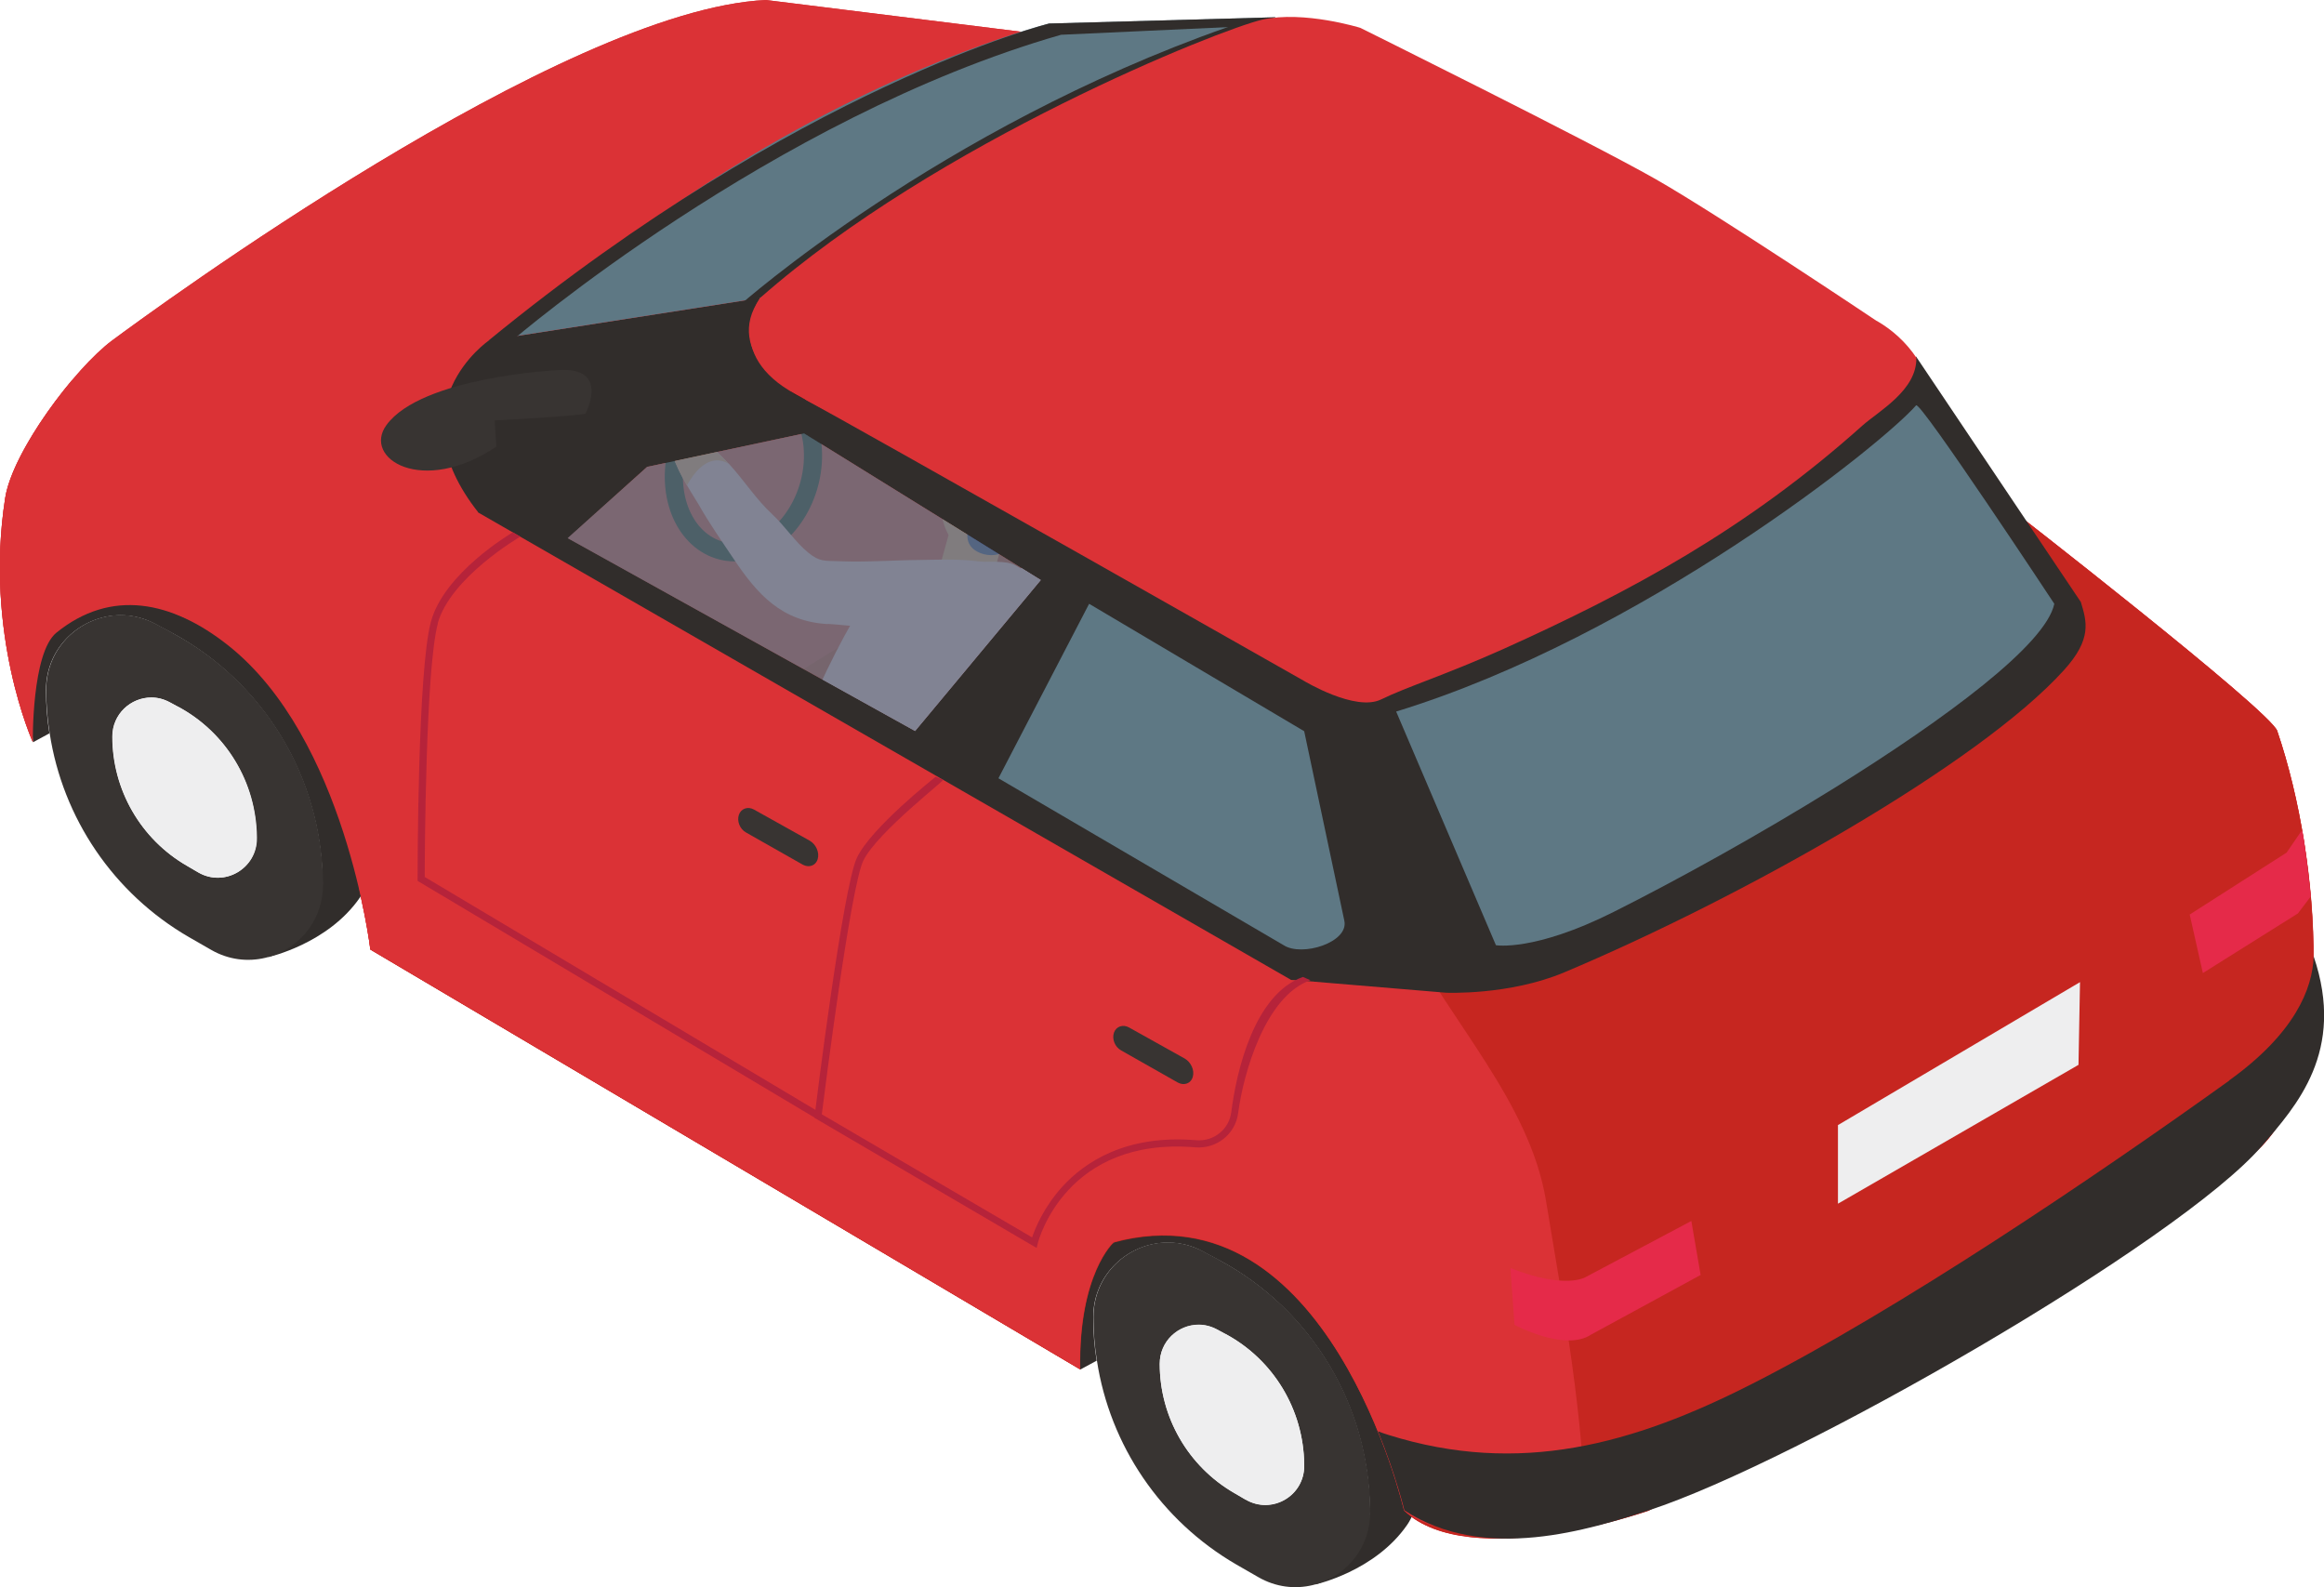<?xml version="1.0" encoding="UTF-8"?>
<svg id="uuid-ac8a1820-2a93-465c-81fd-180c1bca3322" data-name="Calque_2" xmlns="http://www.w3.org/2000/svg" xmlns:xlink="http://www.w3.org/1999/xlink" viewBox="0 0 107.63 73.5">
  <defs>
    <style>
      .uuid-5a41fa65-ed78-4fe9-8763-cb3bf25dfd85 {
        fill: #383432;
      }

      .uuid-a4675a49-8045-4bcf-b8fb-a6a277d96bfc {
        fill: #eeeeef;
      }

      .uuid-a931d2e9-d254-42ef-b1dc-57623e305717 {
        opacity: .48;
      }

      .uuid-964d044b-ab72-48ac-b975-14dec648f182 {
        clip-path: url(#uuid-13b9561f-7aa4-4b61-b05d-e5214d550be3);
      }

      .uuid-348b902e-1042-415a-bcc7-cb83132e92a6 {
        fill: #c62620;
      }

      .uuid-af857f2b-d412-4740-b18c-2a06e806ba0b {
        stroke: #12100b;
        stroke-miterlimit: 10;
        stroke-width: .84px;
      }

      .uuid-af857f2b-d412-4740-b18c-2a06e806ba0b, .uuid-0ef21bba-24d8-41c7-ab39-fd15dd3d9387 {
        fill: none;
      }

      .uuid-cc9380a4-8f56-44d9-b3ce-4c74787aa752 {
        fill: #db3236;
      }

      .uuid-ea443927-fe36-4a9d-a8fc-e66174f70c5a {
        clip-path: url(#uuid-6e8f8d76-d30b-4755-b374-7f64b1e48efc);
      }

      .uuid-bab38a4b-1b5c-4113-bba9-14157b0bec14 {
        fill: #009d4a;
      }

      .uuid-5c62395c-3668-4700-99be-b1b37d314b69 {
        clip-path: url(#uuid-a84593db-ddc8-4101-b880-cea2b8b21b7a);
      }

      .uuid-c1c9d4f8-d30b-4caf-8512-6bbd361edba6 {
        opacity: .56;
      }

      .uuid-bf6e2a89-d1ce-4abe-99f4-bc9237557801 {
        fill: #5e7884;
      }

      .uuid-ad888457-4a9e-4d16-8ccd-60729af196d6 {
        fill: #f3aac6;
      }

      .uuid-ed52cbe2-8b51-43b4-ad45-847fb881b73f {
        fill: #f18b6a;
      }

      .uuid-e14a2f23-4b58-45da-8deb-a50e485eb89c {
        clip-path: url(#uuid-78e64453-dcdd-4c97-8328-09e87720cb66);
      }

      .uuid-e6fe6f35-40a7-466b-8935-d49399876e72 {
        fill: #e52a49;
      }

      .uuid-20c8565a-e683-435a-a9c4-14d8c2520380 {
        fill: #302879;
      }

      .uuid-b87527e6-24dc-426d-b81d-2bd60f9880d9 {
        fill: #b6233a;
      }

      .uuid-81a6d1a5-9b7b-4b60-9fff-cb230c6db9df {
        fill: #312d2b;
      }
    </style>
    <clipPath id="uuid-6e8f8d76-d30b-4755-b374-7f64b1e48efc">
      <rect class="uuid-0ef21bba-24d8-41c7-ab39-fd15dd3d9387" x="26.29" y="20.07" width="21.91" height="13.78"/>
    </clipPath>
    <clipPath id="uuid-78e64453-dcdd-4c97-8328-09e87720cb66">
      <rect class="uuid-0ef21bba-24d8-41c7-ab39-fd15dd3d9387" x="26.29" y="20.07" width="21.91" height="13.78"/>
    </clipPath>
    <clipPath id="uuid-13b9561f-7aa4-4b61-b05d-e5214d550be3">
      <rect class="uuid-0ef21bba-24d8-41c7-ab39-fd15dd3d9387" x="26.29" y="20.07" width="21.91" height="13.78"/>
    </clipPath>
    <clipPath id="uuid-a84593db-ddc8-4101-b880-cea2b8b21b7a">
      <rect class="uuid-0ef21bba-24d8-41c7-ab39-fd15dd3d9387" x="26.29" y="20.07" width="21.91" height="13.78"/>
    </clipPath>
  </defs>
  <g id="uuid-7055676e-72a2-498a-a643-16434bbee13f" data-name="Les_Véhicules">
    <g id="uuid-023f1d0a-ef68-4530-a2a8-501ace1dcbbf" data-name="Vehicule_x5F_Voiture_x5F_HG">
      <path class="uuid-cc9380a4-8f56-44d9-b3ce-4c74787aa752" d="M92.87,23.37L50.51,1.87,35.48,0C26.04.44,6.97,14.45,5.2,15.76c-1.76,1.31-4.62,5.16-4.96,7.31-.98,6.31,1.28,11.3,1.28,11.3,0,0-.06-4.12,1.09-5.06,2.53-2.05,5.34-1.48,7.95.58,5.44,4.3,6.59,14.08,6.59,14.08l32.87,19.44c-.08-4.42,1.55-5.88,1.55-5.88,9.94-2.69,13.45,12.42,13.45,12.42,3.05,2.9,11.32,0,11.32,0,0,0,25.06-13.49,28.4-16.88,3.34-3.39,2.82-13.06.72-19.22-.32-.95-12.6-10.48-12.6-10.48"/>
      <path class="uuid-cc9380a4-8f56-44d9-b3ce-4c74787aa752" d="M105.47,33.85c-.32-.95-12.6-10.48-12.6-10.48L50.51,1.87l-15.04-1.87C26.04.44,6.97,14.45,5.2,15.76c-1.76,1.31-4.62,5.16-4.96,7.3-.98,6.31,1.28,11.3,1.28,11.3,0,0-.06-4.12,1.09-5.06,2.53-2.05,5.34-1.48,7.95.58,5.44,4.3,6.59,14.08,6.59,14.08l32.87,19.44c-.08-4.42,1.55-5.88,1.55-5.88,9.94-2.69,13.45,12.42,13.45,12.42,3.05,2.9,11.32,0,11.32,0,0,0,25.06-13.49,28.4-16.88,3.34-3.39,2.82-13.06.72-19.22M42.38,33.85l-16.08-8.93,3.67-3.3,7.27-1.55,10.96,6.79-5.82,6.99Z"/>
      <path class="uuid-81a6d1a5-9b7b-4b60-9fff-cb230c6db9df" d="M57.46,57.84c-6.68-3.24-7.8,1.86-7.43,5.58l.76-.41c-.11-.66-.16-1.33-.16-2.01,0-2.01,1.65-3.46,3.46-3.46.54,0,1.11.13,1.63.42l.75.4c4.25,2.28,6.92,6.71,6.97,11.53v.12c.01.78-2.12,2.8-2.52,3.36,0,0,2.76-.6,4.25-2.76,2.05-2.96-2.87-10.42-7.72-12.77"/>
      <path class="uuid-5a41fa65-ed78-4fe9-8763-cb3bf25dfd85" d="M56.48,58.35l-.75-.4c-.53-.28-1.09-.42-1.63-.42-1.81,0-3.46,1.45-3.46,3.46,0,.68.05,1.36.16,2.01.6,3.93,2.96,7.42,6.46,9.45l1.01.58c1.64.95,3.58.37,4.55-.99.4-.56.64-1.26.64-2.03v-.12c-.05-4.83-2.72-9.25-6.97-11.53M57.69,69.45l-.53-.31c-2.13-1.23-3.45-3.51-3.45-5.98,0-1.05.86-1.81,1.81-1.81.28,0,.57.07.85.22l.39.21c2.22,1.19,3.61,3.5,3.64,6.03v.06c.02,1.4-1.49,2.28-2.7,1.58"/>
      <path class="uuid-a4675a49-8045-4bcf-b8fb-a6a277d96bfc" d="M56.75,61.77l-.39-.21c-.28-.15-.57-.22-.85-.22-.95,0-1.8.76-1.8,1.81,0,2.47,1.32,4.75,3.45,5.98l.53.31c1.21.7,2.72-.18,2.71-1.58v-.06c-.03-2.52-1.42-4.83-3.64-6.03"/>
      <path class="uuid-81a6d1a5-9b7b-4b60-9fff-cb230c6db9df" d="M8.96,28.79c-6.68-3.24-7.8,1.86-7.43,5.58l.76-.41c-.11-.66-.16-1.33-.16-2.01,0-2.01,1.65-3.46,3.46-3.46.54,0,1.1.13,1.63.42l.75.4c4.25,2.29,6.92,6.71,6.97,11.53v.12c.01.78-2.12,2.8-2.52,3.36,0,0,2.76-.6,4.25-2.76,2.05-2.96-2.87-10.42-7.72-12.77"/>
      <path class="uuid-5a41fa65-ed78-4fe9-8763-cb3bf25dfd85" d="M7.98,29.3l-.75-.4c-.53-.28-1.09-.42-1.63-.42-1.81,0-3.46,1.45-3.46,3.46,0,.68.05,1.36.16,2.01.6,3.93,2.96,7.43,6.46,9.45l1.01.58c1.64.95,3.58.37,4.55-.99.4-.56.64-1.25.64-2.03v-.12c-.05-4.83-2.72-9.25-6.97-11.53M9.18,40.4l-.53-.31c-2.13-1.23-3.45-3.51-3.45-5.98,0-1.05.86-1.81,1.81-1.81.29,0,.57.07.85.22l.39.21c2.22,1.19,3.61,3.5,3.63,6.03v.06c.02,1.4-1.49,2.28-2.7,1.58"/>
      <path class="uuid-a4675a49-8045-4bcf-b8fb-a6a277d96bfc" d="M8.25,32.73l-.39-.21c-.28-.15-.57-.22-.85-.22-.95,0-1.8.76-1.8,1.81,0,2.47,1.32,4.75,3.45,5.98l.53.31c1.21.7,2.72-.19,2.71-1.58v-.06c-.03-2.53-1.42-4.83-3.64-6.03"/>
      <path class="uuid-348b902e-1042-415a-bcc7-cb83132e92a6" d="M92.87,23.37l-20.77-10.54c-.1.07-.21.13-.32.2-4.68,2.72-9.58,5.03-14.48,7.31-4.24,1.97-8.49,3.93-12.6,6.17-4.06,2.2-7.86,4.84-11.9,7.08-5.18,2.87-10.61,5.38-16.18,7.5.41,1.71.54,2.89.54,2.89l32.87,19.44c-.08-4.42,1.55-5.88,1.55-5.88,9.94-2.69,13.45,12.42,13.45,12.42,3.05,2.9,11.32,0,11.32,0,0,0,25.06-13.49,28.4-16.88,3.34-3.39,2.82-13.06.72-19.22-.32-.95-12.6-10.48-12.6-10.48"/>
      <path class="uuid-bab38a4b-1b5c-4113-bba9-14157b0bec14" d="M40.95,55.42c0-.07,0-.13,0-.16v-.02l.03.03-.02.15Z"/>
      <polygon class="uuid-bab38a4b-1b5c-4113-bba9-14157b0bec14" points="31.87 52.3 31.85 52.34 31.83 52.33 31.87 52.3"/>
      <path class="uuid-af857f2b-d412-4740-b18c-2a06e806ba0b" d="M37.63,20.63c.21,2.14-1.05,4.3-2.82,4.83-1.77.53-3.37-.78-3.58-2.92-.21-2.14,1.05-4.3,2.82-4.83,1.77-.53,3.37.78,3.58,2.92Z"/>
      <path class="uuid-ed52cbe2-8b51-43b4-ad45-847fb881b73f" d="M45.9,24.4c.18-1.22.16-3.02-.6-3.56-.97-.69-1.98,2.03-1.61,3.35.06.22.15.41.24.59l-.38,1.37c-.2.73.22,1.48.95,1.68,1.14.13,1.32-.52,1.52-1.25l.62-2.23-.74.05Z"/>
      <path class="uuid-20c8565a-e683-435a-a9c4-14d8c2520380" d="M46.7,25.39c.32-.37.25-.86.44-1.29.19-.43.61-.76.72-1.24.29-1.19-.78-1.4-1.56-1.88-.56-.34-1.23-1.7-1.93-1.49-.78.23-.5,1.12-.35,1.66.08.28.28.42.33.72.06.38-.3.68-.04,1.09.32.5.47-.07.87-.08.78-.01.18.71-.04,1.01-.41.57-.58,1.39.26,1.72.4.16.96.14,1.27-.19.01-.01.02-.02.03-.04"/>
      <path class="uuid-ad888457-4a9e-4d16-8ccd-60729af196d6" d="M51.38,33.47c0,.15-.02.28-.04.39-.21,1.21-.47,2.55-1.02,3.67-.87,1.79-2.55,3.03-2.86.28-.18-1.61-.02-3.23.18-4.82.17-1.36.34-2.16-.29-3.37-.4-.76-1.56-2.79-.15-3.28,2.84-1,4.27,4.88,4.17,7.13"/>
      <path class="uuid-ad888457-4a9e-4d16-8ccd-60729af196d6" d="M41.29,40.78c1.64.04,3.79-.3,4.81-1.74.84-1.18,1.18-2.63,1.62-4.02.04-.21.08-.43.13-.65.27-1.16.69-.72.58-2.08-.11-1.36.33-2.67-.13-4.55-.19-.76-.99-1.57-1.63-1.68-1.16-.21-5.13.28-5.73.78-1.72,1.42-4.53,8.22-5.51,11.21,1.26,1.51,3.02,2.9,4.93,3.57.04-.45.35-.86.93-.85"/>
      <path class="uuid-ad888457-4a9e-4d16-8ccd-60729af196d6" d="M38.34,28.9c-2.14-.12-3.26-1.37-4.37-3.03-.55-.82-1.13-1.65-1.61-2.5-.09-.16-.31-.49-.54-.89-.5-.86-1.07-2.05-.55-2.48.59-.48,2.02.99,2.38,1.37.03.04.07.08.11.11.69.75,1.26,1.65,2.01,2.34.59.55,1.05,1.27,1.66,1.77.54.44.75.37,1.46.4,1.24.05,2.48-.05,3.73-.06,1,0,4.88-.29,4.63,1.47-.13.9-1.01,1.37-2.18,1.6-2.27.44-5.64-.05-6.73-.11"/>
      <path class="uuid-ed52cbe2-8b51-43b4-ad45-847fb881b73f" d="M31.81,22.48c-.5-.86-1.07-2.05-.55-2.48.59-.48,2.02.99,2.38,1.37.04.04.07.08.11.11-.37-.23-1.14-.43-1.94,1"/>
      <path class="uuid-cc9380a4-8f56-44d9-b3ce-4c74787aa752" d="M65.13,43.3c-.3-.59-.46-1.19-.51-1.78-1.86-1.39-4.39-2.6-5.9-3.48-3.93-2.29-10.7-.87-14.8-2.83-8.64-4.12-16.97-8.88-25.45-13.33-.06,0,2.38-3.06,2.31-3.07-5.77-1-11.6-1.23-17.45-1.2-1.44,1.71-2.87,3.98-3.09,5.45-.98,6.31,1.28,11.3,1.28,11.3,0,0-.06-4.12,1.09-5.06,2.53-2.05,5.34-1.48,7.95.58,5.44,4.3,6.59,14.08,6.59,14.08l32.87,19.44c-.08-4.42,1.55-5.88,1.55-5.88,9.94-2.69,13.45,12.42,13.45,12.42,1.48,1.41,6.02,1.12,8.42.79-.08-5.15-1.02-10.14-1.84-15.12-.75-4.56-4.42-8.27-6.48-12.31"/>
      <path class="uuid-81a6d1a5-9b7b-4b60-9fff-cb230c6db9df" d="M61.74,31.27l-24.87-12.99-14.98.81.27,4.65,37.64,21.64,4.86.11-2.93-14.22ZM42.38,33.85l-16.08-8.93,3.67-3.3,7.27-1.55,10.96,6.79-5.82,6.99Z"/>
      <path class="uuid-81a6d1a5-9b7b-4b60-9fff-cb230c6db9df" d="M103.24,50.04c-6.23,4.47-15.28,10.58-22.11,14.05-5.49,2.79-10.75,4.26-16.82,2.36-.17-.05-.33-.11-.49-.17.84,2.06,1.22,3.66,1.22,3.66,3.73,2.45,8.63.87,11.32,0,6.83-2.22,24.56-12.41,28.4-16.88,1.58-1.84,3.89-4.37,2.39-8.78-.04,1.52-.9,3.59-3.91,5.75"/>
      <path class="uuid-81a6d1a5-9b7b-4b60-9fff-cb230c6db9df" d="M88.74,16.51s-7.35,8.66-21.34,13.55c-4.35,1.52-7.96,2-7.96,2l.35,13.31,7.18.6s2.92.13,5.47-.94c8.24-3.47,19.19-9.63,23.14-13.99,1.32-1.45,1.06-2.26.79-3.16l-7.64-11.38Z"/>
      <path class="uuid-81a6d1a5-9b7b-4b60-9fff-cb230c6db9df" d="M35.2,13.8l-12.55,1.96s-4.43,3.01-.49,7.98l5.6-4.23,9.11-1.23s-3.47-1.91-1.67-4.47"/>
      <path class="uuid-bf6e2a89-d1ce-4abe-99f4-bc9237557801" d="M88.74,18.77c-1.57,1.8-12.67,10.68-24.08,14.18l4.62,10.82s1.76.31,5.45-1.54c2.95-1.48,6.73-3.57,10.24-5.75,5.19-3.23,9.78-6.64,10.17-8.52,0,0-6.2-9.4-6.4-9.19"/>
      <path class="uuid-bf6e2a89-d1ce-4abe-99f4-bc9237557801" d="M60.4,33.86l-9.96-5.9-4.2,8.08,13.21,7.73c.85.55,3.02-.13,2.81-1.13l-1.86-8.78Z"/>
      <g class="uuid-a931d2e9-d254-42ef-b1dc-57623e305717">
        <g class="uuid-ea443927-fe36-4a9d-a8fc-e66174f70c5a">
          <g class="uuid-e14a2f23-4b58-45da-8deb-a50e485eb89c">
            <polygon class="uuid-bf6e2a89-d1ce-4abe-99f4-bc9237557801" points="29.97 21.62 26.29 24.92 42.38 33.85 48.2 26.86 37.24 20.07 29.97 21.62"/>
          </g>
        </g>
      </g>
      <path class="uuid-5a41fa65-ed78-4fe9-8763-cb3bf25dfd85" d="M25.82,17.14s-6.29.31-7.92,2.54c-1.13,1.54,1.65,3.31,5.09,1l-.08-1.21s3.59-.19,4.2-.31c0,0,1.19-2.2-1.28-2.02"/>
      <path class="uuid-bf6e2a89-d1ce-4abe-99f4-bc9237557801" d="M34.73,7.25c-5.48,3.28-12.08,8.51-12.08,8.51l12.55-1.96,6.03-4.09c3.71-2.51,7.34-5.01,11.54-6.57l6.3-2.34-10.49.29s-6.12,1.52-13.86,6.16"/>
      <path class="uuid-81a6d1a5-9b7b-4b60-9fff-cb230c6db9df" d="M22.65,15.76h1.08S35.72,5.46,49.14,1.61l8.72-.4,1.22-.41-10.49.29s-11.57,2.9-25.94,14.66"/>
      <path class="uuid-81a6d1a5-9b7b-4b60-9fff-cb230c6db9df" d="M34.25,14.15l.95-.35c3.35-2.15,5.58-3.89,7.92-5.36,5.78-3.63,10.67-5.66,13.45-6.71,1.67-.63,2.51-.93,2.51-.93l-2.21.45c-13.42,4.71-22.62,12.89-22.62,12.89"/>
      <path class="uuid-e6fe6f35-40a7-466b-8935-d49399876e72" d="M105.9,39.48l-4.49,2.87.61,2.71,4.4-2.76.6-.79c-.11-.94-.23-2.18-.4-3.08l-.72,1.05Z"/>
      <path class="uuid-e6fe6f35-40a7-466b-8935-d49399876e72" d="M73.45,59.13s-.91.61-3.5-.41l.19,2.63s2.34,1.26,3.55.45l5.07-2.76-.43-2.5-4.88,2.59Z"/>
      <polygon class="uuid-a4675a49-8045-4bcf-b8fb-a6a277d96bfc" points="85.12 55.74 96.26 49.31 96.33 45.48 85.12 52.1 85.12 55.74"/>
      <path class="uuid-cc9380a4-8f56-44d9-b3ce-4c74787aa752" d="M86.91,14.86s-7.36-4.93-10.26-6.58c-3.08-1.75-13.65-6.99-13.65-6.99,0,0-2.61-.81-4.54-.38-1.93.44-15.06,5.66-23.26,12.89,0,0-1.81,2.58,1.67,4.47,3.48,1.89,23.52,13.26,23.52,13.26,0,0,2.38,1.44,3.57.86,1.23-.6,2.92-1.11,5.65-2.33,5.95-2.68,11.32-5.59,16.64-10.35.75-.67,2.54-1.64,2.5-3.15-.47-.7-1.1-1.28-1.83-1.7"/>
      <path class="uuid-b87527e6-24dc-426d-b81d-2bd60f9880d9" d="M57.02,51.51c-.1.79-.81,1.36-1.63,1.29-3.25-.27-5.16,1.02-6.19,2.15-.86.95-1.26,1.93-1.4,2.35l-9.74-5.7c.14-1.11,1.33-10.51,1.92-11.74.64-1.33,3.98-3.88,3.69-3.75l-.34-.14c-.11.1-2.97,2.35-3.64,3.74-.65,1.35-1.91,11.52-1.96,11.95v.11s10.28,6.02,10.28,6.02l.05-.21c.05-.2,1.34-4.95,7.3-4.45.98.08,1.85-.61,1.98-1.57.24-1.85,1.26-5.44,3.35-6.17l-.35-.15c-2.25.8-3.08,4.36-3.32,6.29"/>
      <path class="uuid-b87527e6-24dc-426d-b81d-2bd60f9880d9" d="M20.27,28.87c.59-2.13,3.79-4,3.83-4.02l-.35-.2c-.13.08-3.17,1.88-3.79,4.13-.62,2.25-.62,11.53-.62,11.92v.09l.08.05,18.4,10.97.17-.28-18.32-10.92c0-1,.04-9.66.61-11.74"/>
      <path class="uuid-5a41fa65-ed78-4fe9-8763-cb3bf25dfd85" d="M37.5,38.93l-2.58-1.44c-.28-.16-.6-.05-.7.24-.1.29.04.66.33.82l2.61,1.48c.09.05.19.08.28.08.2,0,.37-.12.43-.33.09-.31-.08-.68-.37-.85"/>
      <path class="uuid-5a41fa65-ed78-4fe9-8763-cb3bf25dfd85" d="M54.87,49.02l-2.58-1.44c-.28-.16-.6-.05-.7.24-.1.29.04.66.33.82l2.61,1.48c.09.05.19.08.28.08.2,0,.37-.12.43-.33.09-.31-.08-.68-.37-.85"/>
      <g class="uuid-c1c9d4f8-d30b-4caf-8512-6bbd361edba6">
        <g class="uuid-964d044b-ab72-48ac-b975-14dec648f182">
          <g class="uuid-5c62395c-3668-4700-99be-b1b37d314b69">
            <polygon class="uuid-bf6e2a89-d1ce-4abe-99f4-bc9237557801" points="29.97 21.62 26.29 24.92 42.38 33.85 48.2 26.86 37.24 20.07 29.97 21.62"/>
          </g>
        </g>
      </g>
    </g>
  </g>
</svg>